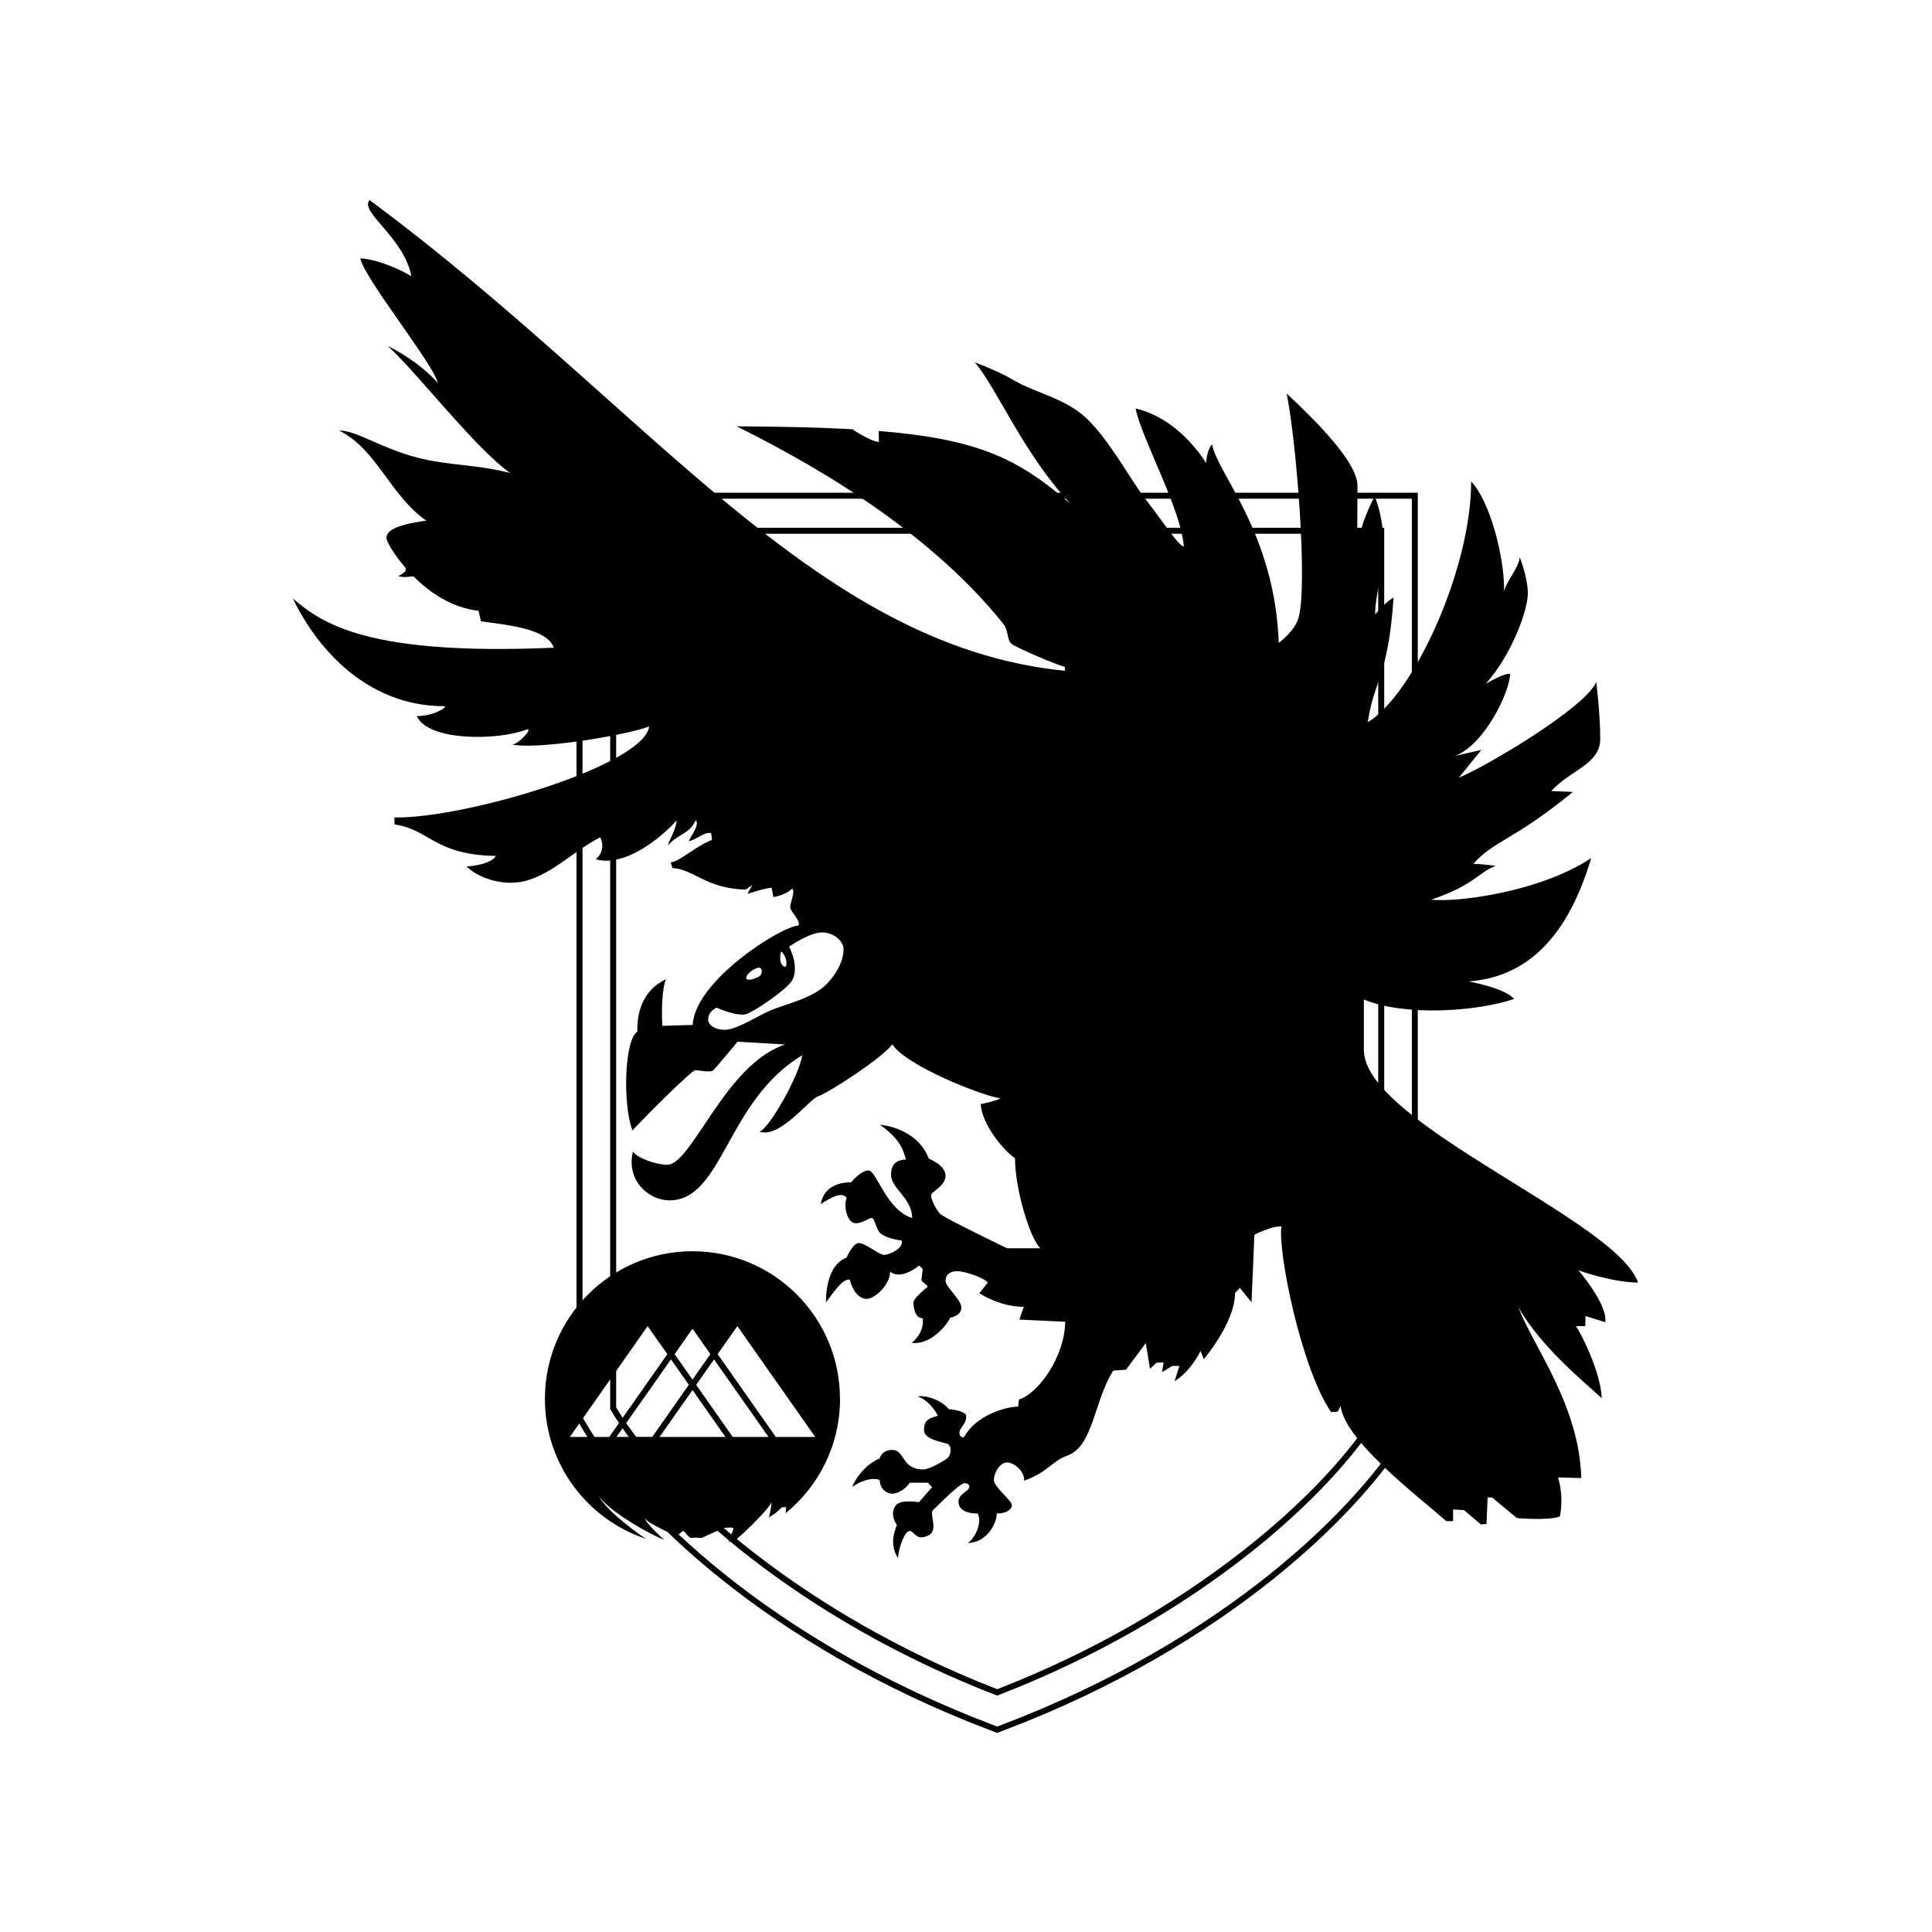 <?xml version="1.0" encoding="UTF-8"?>
<svg id="Layer_1" xmlns="http://www.w3.org/2000/svg" version="1.1" viewBox="0 0 864 864">
  <!-- Generator: Adobe Illustrator 29.8.1, SVG Export Plug-In . SVG Version: 2.1.1 Build 2)  -->
  <g>
    <path d="M664.52,305.78c.46-.27,8.21-4.88,10.79-4.42,0,7.67-11.2,31.57-24.57,36.68l11.7-2.65-10.02,12.37c12.57-5.11,56.71-31.44,61.43-42.75,0,0,1.78,14.15,1.78,25.46s-13.37,13.85-21.92,23.29l9.72.39c-26.55,21.74-35.49,21.83-44.53,32.16,0,0,5.02.09,10.02.98-6.98,2.15-9.44,8.55-28.9,15.05,11.4,1.28,48.55-3.35,71.56-18.59-9.24,31.07-25.55,52.9-54.75,55.16,0,0,16.61,3.04,20.24,7.87-16.81,5.59-48.66,7.85-67.14.2v22.59c0,32.65,113.36,76.1,122.6,104.02-12.3-.2-26.65-5.5-26.65-5.5,0,0,13.18,15.24,12,23.2l-8.85-2.76-.11,4.52h-4.22c1.48,1.39,11.31,20.55,11.59,32.26-6.98-6.69-26.24-21.74-37.25-40.61,6.87,17.89,27.22,43.66,28.11,76.29l-10.42-.28s2.74,7.35.87,17.48c-5.59,1.96-19.26.69-19.26.69l-11-9.15-2.07-.09-.5,11.89-2.55.2-7.48-6.39-4.91-.3v5.22h-3.04c-13.09-11.5-45.22-35.79-47.29-51.51l-1.28,2.55-2.94.2c-13.37-19.46-23.89-71.75-22.22-82.97-3.74-.59-12.09,3.65-12.09,3.65l-1.28,30.18-5.22-6.39-2.15,2.26c0,13.26-13.96,29.59-13.96,29.59l-1.48-3.65c-5.11,10.04-11.61,13.48-11.61,13.48l2.17-6.78h-3.24l-4.52,2.74.68-4.31-3.15.09-2.94,2.76-1.87-11.5-8.85,11.89-5.7.39c-8.55,13.42-8.96,33.81-20.35,37.94-7.39,2.67-8.85,7.57-19.57,11.31.59-3.54-4.02-8.15-7.48-8.15s-5.98,4.81-5.98,7.85,8.15,9.35,8.05,11.22c-.09,1.87-2.15,3.74-6.78,3.74.2,3.83-4.13,13.07-12.87,13.18,3.15-2.07,6.59-9.35,4.33-13.18-6.2,0-8.55-2.37-8.55-5.31s3.44-4.33,4.33-5.52c.87-1.18.78-2.35-1.39-2.74-2.15-.39-12.18,10.13-14.24,11.89s2.74,9.24-2.37,11.59c-5.11,2.37-5.89-1.57-7.96-2.07-2.07-.48-5.02,6.5-5.41,12.11-1.67-2.65-3.74-7.09-.48-14.85-1.78-2.26-2.76-6.39-.3-8.96,2.46-2.55,10.13-1.18,10.13-1.18l5.89-6.78-1.96-1.96h-7.98c-1.57,2.26-4.72,4.91-7.85,4.91s-5.61-2.76-5.61-5.89c-.69-1-6.09-1.48-12.29,2.85.78-2.76,5.8-10.24,12.09-12.59.89-2.37,2.65-3.93,5.7-3.93,5.89,0,4.04,8.74,13.96,8.74,2.56,0,8.76-3.53,10.63-4.91,1.85-1.37,2.46-5.89-.21-6.68-2.65-.78-10.11-2.07-10.11-5.89s1.18-5.32,6.2-6.5c-1.09-2.46-4.83-7.46-9.04-8.64,3.04-.77,10.42,1.26,13.96,5.7,2.26,0,7.76,1.18,7.76,2.94s-.11,2.46-2.26,5.5c-2.17,3.06.78,5.02,1.48,3.74,5.06-9.38,18.48-13.37,23.98-13.37l.39-3.13c9.44-3.15,20.65-20.26,20.65-34.81l-20.46-.98,1.98-5.7c-11.02,0-19.87-6.11-19.87-6.11l3.74-4.72c-1.57-2.15-10.22-5.11-13.57-5.11s-5.31,1.57-5.31,4.33,7.07,8.26,7.07,12-5.11,4.52-5.11,4.52c0,1.18-7.66,12.37-17.09,11.2,0,0,5.89-4.33,4.91-11-3.54,0-4.13-5.11-4.13-7.09s6.48-7.07,6.48-7.07l-2.94-2.76.59-5.11-1.58-1.57s-8.05,6.87-12.98,2.74c0,5.89-6.87,12.2-10.42,12.2s-6.29-3.54-7.66-8.65c-2.76,0-4.52,1.96-10.63,10.22,0-7.67,1.98-17.31,9.24-20.05,0,0,2.76-6.5,5.5-6.5s9.24,5.32,11.22,5.32,9.04-2.76,7.87-6.5c-1.98,0-7.48-1.37-9.44-3.15-1.98-1.76-2.56-6.87-3.93-6.87s-3.93,2.35-7.28,2.35-5.5-7.07-3.93-11.4c-2.35-2.96-6.87,0-11.59,2.76,1.37-7.28,7.46-9.65,13.57-9.65,0,0,4.33-5.31,7.85-5.31s8.07,17.89,19.48,21.24c0-8.85-9.44-13.18-9.44-19.26,0-3.15.98-6.69,6.68-6.89-1.18-4.13-2.35-8.85-11.61-15.53,0,0,16.33.98,21.83,15.13,0,0,7.48,2.96,7.48,7.67s-6.5,7.07-6.5,8.85,2.37,6.48,4.13,8.26c1.78,1.76,29.89,15.33,29.89,15.33h14.94c-4.52-3.93-11.4-26.16-11.4-40.31-4.91-3.15-14.76-14.94-15.35-24.18,0,0,5.72-.98,8.85-2.56-8.46-1.18-42.46-14.74-48.36-24.18-4.13,5.89-28.72,21.83-33.05,23.2-4.31,1.37-16.9,18.87-26.33,15.92,4.72-1.96,17.89-25.55,19.07-34.2-34.03,20.4-35.4,64.88-59.38,64.88-9.06,0-19.46-8.65-16.33-21.83,2.17,3.15,10.75,5.91,15.35,5.91,11,0,25.94-45.03,52.72-53.79l-21.26-1.26s-9.65,11.59-10.83,12.77c-1.18,1.19-6.48,0-8.07,0s-20.64,18.89-28.11,26.94c-4.33-11.2-3.74-40.29,2.17-44.23,0-3.35-.39-17.11,12.78-23.4-1.58,3.92-2.07,13.16-1.58,20.83l13.57-.39c.98-19.96,40.01-44.33,47.29-44.44,1.18-1.96-3.24-5.98-3.63-7.85s2.46-7.48.78-8.65c-3.35,3.13-8.35,3.74-8.35,3.74l-.8-4.13c-2.65,0-10.31,2.58-10.79,2.72l2.15-4.01-2.87,2.07c-17.68-.3-23.29-9.15-32.83-9.63l-.78-2.56c3.54,0,11.5-7.46,18.48-10.02l-.39-3.04c-3.04-.69-6.29,2.85-10.02,3.63.48-1.67,5.11-7.26,3.13-9.44-2.94,6.48-7.18,5.5-12.57,11.41,1.07-3.15,3.74-7.39,4.02-11.22-11.5,12.29-25.76,20.35-36.18,17.31,1.98-1.48,4.24-5.22,1.98-9.83-14.07,7.37-25.07,20.35-40.03,20.35-6.59,0-14.55-2.37-19.75-7.28,0,0,10.61-.5,13.16-4.72-27.42-.39-29.98-12-45.31-14.07l-.09-3.13c30.96.59,111.57-23.11,113.93-40.7-8.85,3.54-48.27,10.42-61.25,8.15,3.54-.68,9.83-8.07,6.2-6.68-12.87,4.86-43.85,5.2-48.86-6.11,8.07,0,14.15-4.42,12.29-4.42-34.42,0-56.92-25.66-67.73-48.18,13.07,11.31,33.92,25.66,116.69,22.02-3.06-8.74-21.54-10.22-32.55-11.79l-1.09-4.72c-11.93-1.32-21.86-8.17-28.99-15.26-.45-.46-3.65.8-7-.28,3.15-1.28,4.01-2.87,3.24-3.76-5.43-6.3-8.44-11.95-8.44-13.05,0-2.56,1.57-5.7,17.79-7.96-16.31-11.5-21.83-31.57-38.92-40.31,8.97,0,21.99,10.47,42.95,13.82,13.35,2.14,20.46,1.91,33.44,5.16-15.94-11.5-40.01-43.07-54.66-56.83,2.65,1.48,13.76,6.89,22.31,16.52-1.48-7.87-33.12-47.09-34.59-55.64,4.61,0,14.74,3.13,22.81,7.96-3.15-17.2-23.4-28.81-18.68-34.03,124.74,92.43,198.38,199.29,310.94,210.49v-1.76c-2.85-.5-21.72-8.56-23.79-10.24s-1.53-6.2-3.63-8.85c-36.38-45.62-93.6-75.6-119.36-88.47,20.28.11,37.25.48,51.71,1.3,0,0,8.37,5.59,11.91,5.68l-.09-4.9c44.83,3.61,62.82,12.64,85.91,32.73-21.03-22.22-33.33-52.4-42.96-63.42,6.25,2.35,12.21,4.95,17.68,8.12,9.56,5.56,22.79,7.99,32.14,16.77,10.29,9.67,19.59,27.21,26.08,35.65,9.33,12.14,14.99,21.17,17.59,21.85-1.09-16.61-19.26-49.14-21.53-61.73,3.44.78,18.48,4.42,31.55,24.37,0,0,.11-5.7,2.65-8.35,1.98,12.59,28.02,39.42,29.79,88.78,0,0,7.09-5.11,8.85-11.22,4.2-14.48-.98-79.04-5.31-100.28,31.96,29.59,31.66,38.55,31.66,41.89s-.09,18.07-.09,18.07l1.57,1.78c.09-1.87,3.44-10.91,6.29-15.83,8.96,24.68-.39,41.49.2,52.79,0,0,3.93-5.02,8.17-7.48-2.37,35.79-8.85,36.87-11.5,55.75,20.55-12.48,46.29-68.73,46.2-107.65,8.15,8.35,14.94,33.33,14.74,49.05,1.18-4.81,6.68-10.52,6.98-15.24,0,0,3.63,9.15,3.63,16.33s-6.87,26.81-18.75,40.29ZM369.87,439.89c6.2-6.68,7.37-12.2,7.37-15.44s-3.93-7.46-9.63-7.46-14.74,6.37-14.74,6.37c2.74,5.22,3.63,11.5,1.18,15.4-2.46,3.88-17.5,14.3-20.85,14.88-3.33.59-9.92-1.67-12.77-3.04-2.47,1.37-3.74,2.85-3.74,5.5,0,1.96,2.55,4.43,7.57,4.43s13.85-5.8,20.05-8.56c6.2-2.74,19.37-5.41,25.57-12.09ZM351.67,431.24c.2-2.55-.93-4.1-1.87-5.41-.8-1.14-1.07,2.37-.78,4.04.3,1.67,2.46,3.93,2.65,1.37ZM339.78,436.45c1.39-1.09,1.21-4.11-.78-3.65-3.06.73-5.7,3.54-5.22,4.83.5,1.28,4.63-.11,6-1.18Z"/>
    <path d="M375.67,625.54c0,20.65-9.49,39.1-24.36,51.19l.25-2.72h-1.8l-2.96,2.67-2.99,1.94c.66-2.24,1.14-4.56,1.19-6.87-.43,1.07-1.16,1.94-1.85,2.83-4.26,5-9.08,9.77-14.1,14.05-1.03.34-2.08.61-3.12.89l.41-2.14s2.17-3.63,1.48-4.06-4.24,0-4.24,0l-9.85,4.47s-3.61-.32-4.49-.02-3.03-2.64-3.03-2.64c0,0-.78-.85-1.46,0-.41.5-1.23,1.12-2.4,1.66-2.9-1.25-5.75-2.58-8.55-4.06-1.85-1.1-4.01-1.99-5.38-3.72.34,1.09,1.14,1.98,1.85,2.85,2.1,2.46,4.45,4.68,6.84,6.85-4.31-1.82-8.46-4.04-12.48-6.39-6.09-3.81-12.45-7.71-17.02-13.34,4.01,6.16,9.99,10.77,15.7,15.28,1.83,1.35,3.65,2.65,5.54,3.9-26.24-8.69-45.17-33.46-45.17-62.62,0-36.45,29.54-65.98,65.98-65.98s65.98,29.54,65.98,65.98ZM364.56,642.6l-34.81-49.55-8.81,12.53,26,37.02h17.63ZM343.68,642.6l-24.36-34.68-7.99,11.38,16.34,23.31h16.01ZM324.41,642.6l-14.72-20.97-14.72,20.97h29.45ZM317.68,605.58l-7.99-11.38-7.99,11.38,7.99,11.4,7.99-11.4ZM308.05,619.29l-7.99-11.38-24.36,34.68h15.99l16.36-23.31ZM298.44,605.58l-8.81-12.53-34.81,49.55h17.63l26-37.02Z"/>
  </g>
  <path d="M631.39,223.03v410.76l-.89,1.55c-22.52,39.32-83.83,98.53-182.45,135.98l-2.1.8-2.1-.8c-98.63-37.46-159.93-96.67-182.45-135.98l-.89-1.55V223.03h370.89M445.95,758.28c87.23-33.62,149.39-88.13,173.08-128.14V236.03h-346.15v394.12c23.69,40.01,85.85,94.52,173.08,128.14M634.06,220.35h-376.23v414.14l.35.62.89,1.55c22.74,39.7,84.53,99.44,183.82,137.15l2.1.8.95.36.95-.36,2.1-.8c99.29-37.71,161.08-97.45,183.82-137.15l.89-1.55.35-.62V220.35h0ZM275.54,238.7h340.81v390.71c-23.42,39.03-84.96,92.85-170.4,126.01-85.45-33.15-146.98-86.98-170.4-126.01V238.7h0Z"/>
</svg>